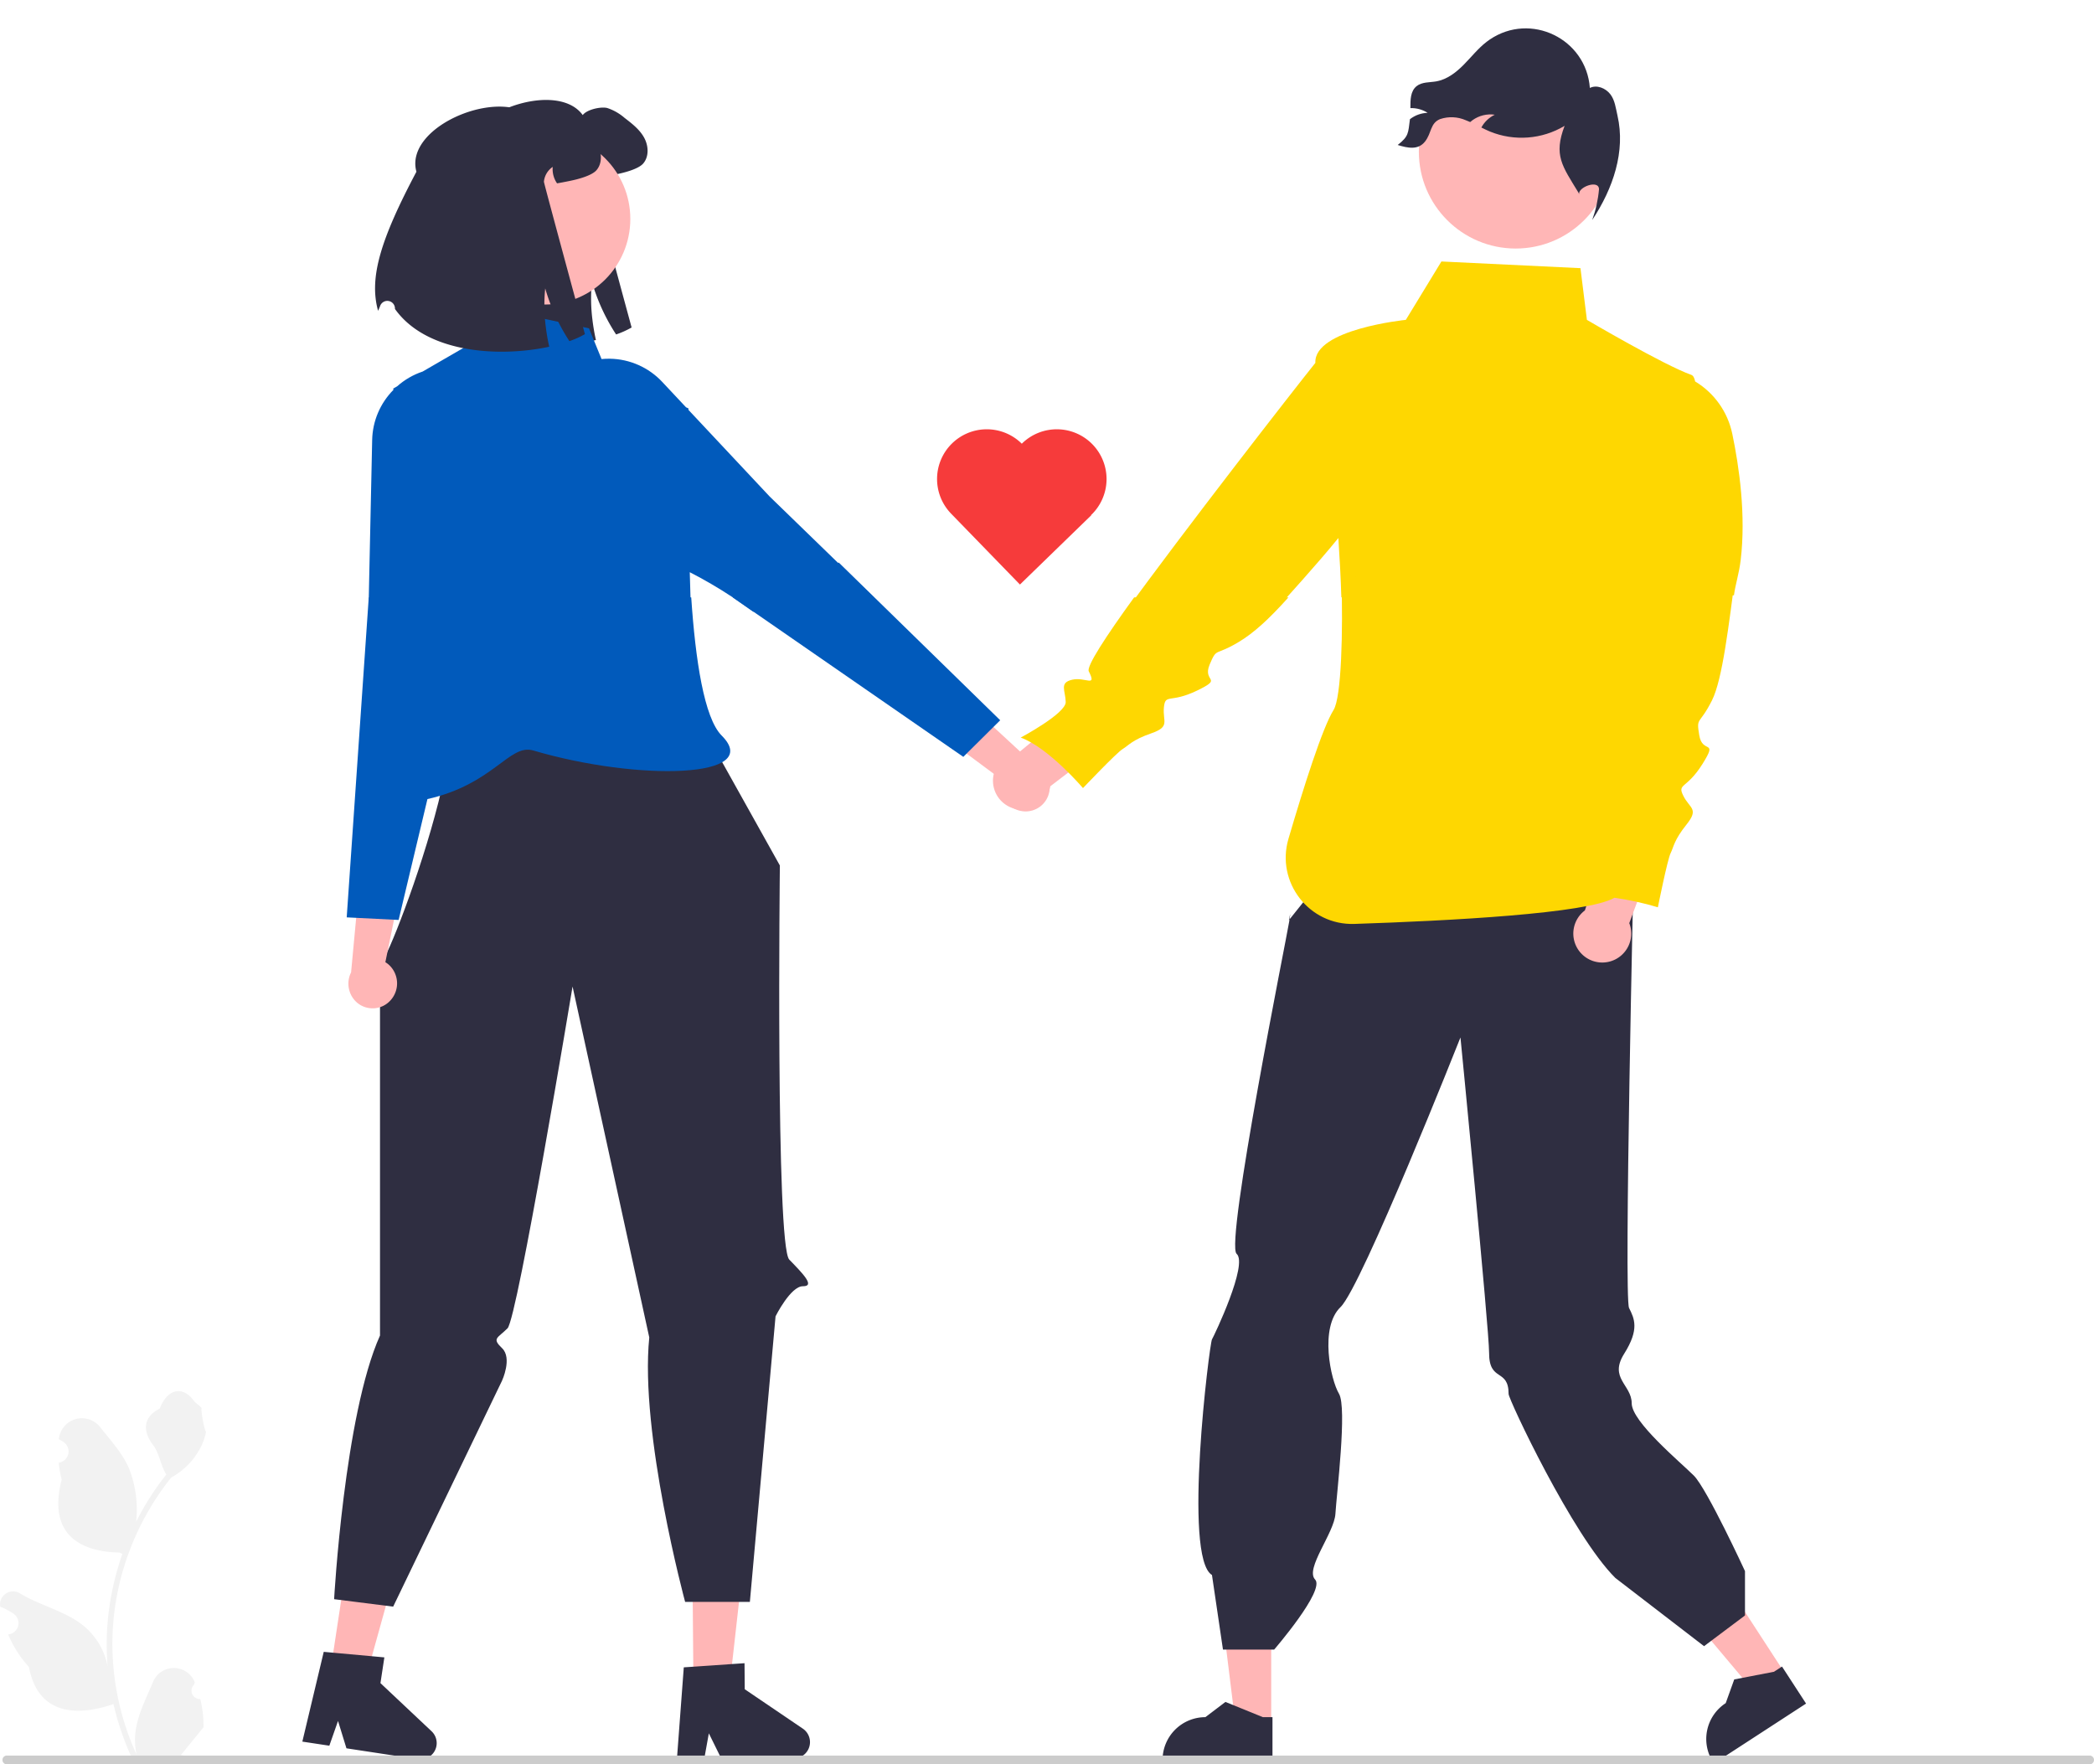 <?xml version="1.0" encoding="utf-8"?>
<svg data-name="Layer 1" width="567.338" height="478.016" viewBox="0 0 567.338 478.016" xmlns="http://www.w3.org/2000/svg">
  <path d="M441.806,255.712c-3.529-12.867,24.936-23.901,32.41-13.539,1.039-1.473,4.881-2.368,6.643-1.916a13.744,13.744,0,0,1,4.691,2.675c1.988,1.527,4.049,3.109,5.269,5.305,1.229,2.187,1.419,5.17-.235,7.068-1.311,1.509-5.179,2.485-7.149,2.883-1.374.28-2.531.506-3.525.669a6.739,6.739,0,0,1-1.175-4.456,5.47,5.47,0,0,0-2.386,4.013c-.027.334,11.108,41.304,11.108,41.304a24.287,24.287,0,0,1-4.203,1.889,52.848,52.848,0,0,1-6.553-14.28,45.762,45.762,0,0,0,.127,10.168,55.948,55.948,0,0,0,.958,5.631c-13.232,2.856-33.133,1.916-41.792-10.231l-.004-.151a2.067,2.067,0,0,0-3.993-.721c-.21.536-.403 1-.576,1.369C428.9,284.371,432.163,273.932,441.806,255.712Z" transform="translate(-316.331 -210.992)" fill="#2f2e41"/>
  <polygon points="187.875 456.283 197.734 456.2 202.098 417.287 187.548 417.41 187.875 456.283" fill="#ffb6b6"/>
  <path d="M533.853,679.343,518.108,668.663l-.059-7.055-3.386.227-10.496.724-2.573.171-1.868,24.935,7.396-.067,1.26-6.991,3.431,6.956,19.601-.164a4.408,4.408,0,0,0,2.439-8.055Z" transform="translate(-316.331 -210.992)" fill="#2f2e41"/>
  <polygon points="89.571 452.439 99.318 453.92 109.798 416.192 95.412 414.006 89.571 452.439" fill="#ffb6b6"/>
  <path d="M433.261,680.048l-13.853-13.042,1.06-6.975-3.379-.313-10.477-.95-2.568-.239-5.798,24.323,7.313,1.107,2.353-6.703,2.285,7.412,19.379,2.947a4.408,4.408,0,0,0,3.685-7.566Z" transform="translate(-316.331 -210.992)" fill="#2f2e41"/>
  <path d="M499.672,395.413l27.953,50.064s-1.166,102.965,2.549,106.784,7.078,7.244,3.715,7.213-7.434,8.153-7.434,8.153l-6.957,77.364h-17.543s-12.344-45.623-9.713-71.64l-20.782-95.077S456.528,568.188,453.837,570.879s-4.314,2.672-1.484,5.372,0,8.808,0,8.808l-29.498,61.221-16-2.018s2.774-49.979,12.433-71.435V471.432c-.728,8.693,33.303-79.296,12.493-72.691C438.365,396.651,499.672,395.413,499.672,395.413Z" transform="translate(-316.331 -210.992)" fill="#2f2e41"/>
  <path d="M422.318,481.805a6.821,6.821,0,0,0-.702-9.488,6.544,6.544,0,0,0-.876-.634l4.751-23.317-10.984-6.574-3.055,32.646a6.802,6.802,0,0,0,1.568,8.155,6.51,6.51,0,0,0,9.183-.651Q422.262,481.874,422.318,481.805Z" transform="translate(-316.331 -210.992)" fill="#ffb6b6"/>
  <path d="M593.233,430.754a6.821,6.821,0,0,1-5.816-7.529,6.543,6.543,0,0,1,.228-1.057l-19.113-14.177,3.782-12.229,24.082,22.251a6.802,6.802,0,0,1,4.281,7.116,6.51,6.51,0,0,1-7.268,5.651Q593.321,430.767,593.233,430.754Z" transform="translate(-316.331 -210.992)" fill="#ffb6b6"/>
  <circle cx="147.594" cy="59.322" r="23.183" fill="#ffb6b6"/>
  <path d="M437.826,245.399" transform="translate(-316.331 -210.992)" fill="#2f2e41"/>
  <polygon points="483.533 453.271 475.415 458.549 451.193 429.75 463.174 421.96 483.533 453.271" fill="#ffb6b6"/>
  <path d="M805.657,672.546,780.694,688.777l-.205-.316a11.59,11.59,0,0,1,3.398-16.034l.001-0,2.31-6.424,10.757-2.072,2.179-1.417Z" transform="translate(-316.331 -210.992)" fill="#2f2e41"/>
  <polygon points="344.417 467.102 334.734 467.101 330.128 429.753 344.419 429.754 344.417 467.102" fill="#ffb6b6"/>
  <path d="M661.089,688.195l-29.776-.001v-.377a11.59,11.59,0,0,1,11.59-11.589h.001l5.439-4.126,10.148,4.127,2.599 0Z" transform="translate(-316.331 -210.992)" fill="#2f2e41"/>
  <path d="M760.974,447.632l-86.829,1.909-8.607,10.758s.744-3.793.082.373-17.414,87.23-14.247,90.016-6.004,22.02-6.678,23.193-7.933,59.07,0,63.831l2.98,20.209h13.866s13.891-16.075,11.095-18.989,5.2-12.604,5.505-17.8,3.225-28.764.963-32.542-5.319-17.96.418-23.458,32.498-73.057,32.498-73.057,7.776,79.202,7.758,85.421c-.024,8.088,5.287,4.085,5.287,11.185,0,1.434,17.294,38.303,28.916,49.827l24.035,18.488,11.093-8.32v-12.018s-10.28-22.298-13.866-25.884-16.827-14.563-16.827-19.584-6.233-6.77-2.041-13.426,2.758-9.525,1.324-12.394,1.286-120.415,1.286-120.415Z" transform="translate(-316.331 -210.992)" fill="#2f2e41"/>
  <circle cx="410.655" cy="41.098" r="26.238" fill="#ffb6b6"/>
  <path d="M745.729,457.66l7.386-22.233,13.289,2.447-8.645,23.228a7.843,7.843,0,1,1-12.03-3.442Z" transform="translate(-316.331 -210.992)" fill="#ffb6b6"/>
  <path d="M592.555,414.694l18.096-14.878,9.942,9.152L600.901,424.017a7.843,7.843,0,1,1-8.346-9.323Z" transform="translate(-316.331 -210.992)" fill="#ffb6b6"/>
  <path d="M 378.685 39.28 C 381.514 40.158 384.241 40.676 386.081 38.356 C 387.92 36.035 387.44 33.382 390.176 32.264 C 392.464 31.496 394.957 31.612 397.165 32.587 C 397.562 32.735 397.95 32.902 398.329 33.068 C 398.542 32.883 398.755 32.707 398.986 32.541 C 400.725 31.304 402.872 30.781 404.985 31.08 C 403.441 31.826 402.17 33.039 401.352 34.547 C 402.11 34.926 402.878 35.305 403.654 35.629 C 410.27 38.335 417.775 37.767 423.908 34.094 C 420.876 42.081 423.233 44.928 427.68 52.222 L 427.855 52.647 C 427.412 50.734 433.226 48.524 433.226 51.298 C 432.971 54.139 432.349 56.935 431.378 59.617 C 437.081 51.029 440.446 40.981 438.237 31.339 C 437.765 29.315 437.553 27.142 436.268 25.497 C 434.983 23.861 432.616 22.899 430.749 23.824 C 429.763 10.469 414.689 3.189 403.617 10.72 C 403.324 10.919 403.037 11.127 402.757 11.344 C 400.446 13.128 398.625 15.467 396.564 17.547 C 394.502 19.627 392.062 21.522 389.178 22.04 C 387.347 22.363 385.286 22.169 383.825 23.325 C 382.134 24.665 382.115 27.022 382.124 29.287 C 383.78 29.24 385.411 29.687 386.811 30.572 C 385.098 30.615 383.441 31.197 382.078 32.236 C 382.052 32.252 382.027 32.271 382.004 32.291 C 381.505 36.1 381.708 36.904 378.685 39.28 Z" fill="#2f2e41"/>
  <path d="M370.59,671.321a2.269,2.269,0,0,1-1.645-3.933l.155-.618q-.031-.074-.062-.148a6.094,6.094,0,0,0-11.241.042c-1.839,4.428-4.179,8.864-4.756,13.546a18.029,18.029,0,0,0,.316,6.2,72.281,72.281,0,0,1-6.575-30.021,69.764,69.764,0,0,1,.433-7.783q.358-3.178.995-6.31a73.119,73.119,0,0,1,14.5-30.99,19.459,19.459,0,0,0,8.093-8.397,14.843,14.843,0,0,0,1.35-4.056c-.394.052-1.486-5.949-1.188-6.317-.549-.833-1.532-1.247-2.131-2.06-2.982-4.043-7.091-3.337-9.236,2.157-4.582,2.313-4.627,6.148-1.815,9.837,1.789,2.347,2.035,5.522,3.604,8.035-.162.207-.329.407-.491.614a73.591,73.591,0,0,0-7.681,12.169,30.592,30.592,0,0,0-1.826-14.21c-1.748-4.217-5.025-7.769-7.91-11.415a6.279,6.279,0,0,0-11.184,3.083q-.009.081-.017.161.643.363,1.259.77a3.078,3.078,0,0,1-1.241,5.602l-.063.01a30.626,30.626,0,0,0,.807,4.579c-3.702,14.316,4.29,19.53,15.701,19.764.252.129.497.258.749.381a75.115,75.115,0,0,0-4.043,19.028,71.243,71.243,0,0,0,.052,11.503l-.019-.136a18.826,18.826,0,0,0-6.427-10.87c-4.946-4.063-11.933-5.559-17.268-8.824a3.533,3.533,0,0,0-5.411,3.437l.022.143a20.677,20.677,0,0,1,2.319,1.117q.643.363,1.259.77a3.078,3.078,0,0,1-1.241,5.602l-.063.01c-.045.006-.084.013-.129.019a30.654,30.654,0,0,0,5.639,8.829c2.315,12.497,12.256,13.683,22.89,10.044h.006a75.093,75.093,0,0,0,5.044,14.726h18.02c.065-.2.123-.407.181-.607a20.474,20.474,0,0,1-4.986-.297c1.337-1.641,2.674-3.294,4.011-4.935a1.121,1.121,0,0,0,.084-.097c.678-.84,1.363-1.673,2.041-2.512l0-.001a29.99,29.99,0,0,0-.879-7.64Z" transform="translate(-316.331 -210.992)" fill="#f2f2f2"/>
  <path d="M316.999,687.818a1.186,1.186,0,0,0,1.19,1.19h564.29a1.19,1.19,0,1,0,0-2.38h-564.29A1.187,1.187,0,0,0,316.999,687.818Z" transform="translate(-316.331 -210.992)" fill="#ccc"/>
  <path d="M503.213,366.022c.111,2.279.242,4.56.394,6.82h11.261l-.161-.111A121.192,121.192,0,0,0,503.213,366.022Z" transform="translate(-316.331 -210.992)" fill="none"/>
  <path d="M410.267,459.537l14.065.698,7.806-32.744c17.946-4.035,22.203-15.069,28.655-13.17,28.622,8.426,62.638,7.533,51.062-4.042-4.746-4.746-7.11-20.5-8.248-37.437h-87.366Z" transform="translate(-316.331 -210.992)" style="stroke-width: 47px; fill: rgb(1, 90, 187);"/>
  <polygon points="198.537 161.851 260.993 205.057 270.992 195.141 227.262 152.424 198.537 161.851" style="fill: rgb(1, 90, 187);"/>
  <path d="M 524.86 345.514 L 502.855 322.038 C 502.862 321.792 502.867 321.652 502.867 321.652 L 502.196 321.335 L 495.795 314.507 C 492.115 310.554 486.984 308.27 481.584 308.181 C 480.825 308.169 480.066 308.199 479.311 308.272 L 475.913 299.95 L 447.498 293.922 L 441.856 305.279 L 430.839 311.657 C 428.29 312.51 425.94 313.87 423.932 315.656 L 422.856 316.279 L 422.935 316.606 C 419.332 320.229 417.265 325.102 417.165 330.211 L 416.251 372.701 L 416.797 378.943 L 503.607 378.388 C 503.455 376.128 503.324 368.301 503.213 366.022 C 507.165 368.046 511.002 370.286 514.708 372.731 L 520.414 376.725 L 553.02 372.843 L 524.86 345.514 Z" transform="translate(-316.331 -210.992)" fill="#015abb"/>
  <path d="M611.318,392.877c2.271,4.488-.919,1.46-4.488,2.271-3.569.811-1.839,2.92-1.758,6.029s-12.194,9.652-12.194,9.652c7.489,2.677,16.87,13.681,16.87,13.681s9.085-9.571,10.734-10.571c1.649-1,2.569-2.46,7.787-4.272,5.218-1.811,3.028-3.19,3.407-7.029.379-3.839,1.649-1,8.976-4.542s1.379-2.19,3.407-7.029c2.028-4.84,1.379-2.19,7.976-6.191,3.965-2.405,7.904-5.937,13.384-12.033H623.607C615.895,383.496,610.644,391.544,611.318,392.877Z" transform="translate(-316.331 -210.992)" fill="#fed701"/>
  <path d="M 787.938 362.778 C 789.403 350.567 787.55 337.526 785.666 328.511 C 784.431 322.594 780.786 317.46 775.608 314.343 C 775.417 313.364 775.077 312.737 774.556 312.552 C 767.098 309.901 746.279 297.653 746.279 297.653 L 744.534 283.647 L 706.86 281.837 L 697.22 297.653 C 697.22 297.653 672.248 300.163 672.711 309.304 C 666.663 316.848 636.969 354.989 620.834 377.279 L 660.983 377.279 C 664.621 373.233 673.372 363.624 678.83 356.893 C 678.867 356.848 678.902 356.8 678.939 356.754 C 679.305 362.21 679.588 367.668 679.756 372.843 L 786.115 372.288 C 786.521 369.253 787.494 366.474 787.938 362.778 Z" transform="translate(-316.331 -210.992)" style="fill: rgb(254, 215, 1);"/>
  <path d="M 786.67 365.634 L 679.756 367.297 C 680.233 382 679.778 399.944 677.637 403.358 C 674.634 408.15 669.549 424.187 665.415 438.268 C 661.969 450.027 671.028 461.716 683.275 461.314 C 708.916 460.468 746.439 458.512 753.752 454.221 C 757.73 454.789 761.66 455.653 765.509 456.805 C 765.509 456.805 768.097 443.866 768.96 442.14 C 769.822 440.415 769.822 438.69 773.273 434.377 C 776.723 430.063 774.135 430.063 772.41 426.613 C 770.685 423.162 773.273 424.888 777.586 417.987 C 781.899 411.085 777.586 415.399 776.723 410.223 C 775.861 405.047 776.723 407.635 780.174 400.734 C 783.033 395.016 784.708 380.304 786.67 365.634 Z" transform="translate(-316.331 -210.992)" fill="#fed701"/>
  <path d="M429.153,257.519c-3.529-12.867,24.936-23.901,32.41-13.539,1.039-1.473,4.881-2.368,6.643-1.916a13.744,13.744,0,0,1,4.691,2.675c1.988,1.527,4.049,3.109,5.269,5.305,1.229,2.187,1.419,5.17-.235,7.068-1.311,1.509-5.179,2.485-7.149,2.883-1.374.28-2.531.506-3.525.669a6.739,6.739,0,0,1-1.175-4.456,5.47,5.47,0,0,0-2.386,4.013c-.027.334,11.108,41.304,11.108,41.304a24.287,24.287,0,0,1-4.203,1.889,52.848,52.848,0,0,1-6.553-14.28,45.762,45.762,0,0,0,.127,10.168,55.95,55.95,0,0,0,.958,5.631c-13.232,2.856-33.133,1.916-41.792-10.231l-.004-.151a2.067,2.067,0,0,0-3.993-.721c-.21.536-.403 1-.576,1.369C416.247,286.179,419.51,275.74,429.153,257.519Z" transform="translate(-316.331 -210.992)" fill="#2f2e41"/>
  <path d="M593.272,331.109l0,0c-.034.033-.065.067-.098.1a13.472,13.472,0,0,0-18.874-.102l0,0a13.472,13.472,0,0,0-.401,18.921l-.003.003.126.13,0,0,18.649,19.202L612.003,350.587l-.054-.055c.032-.031.066-.06.099-.091l0,0a13.474,13.474,0,0,0,.278-19.054l0,0A13.474,13.474,0,0,0,593.272,331.109Z" transform="translate(-316.331 -210.992)" style="fill: rgb(246, 59, 59);"/>
</svg>